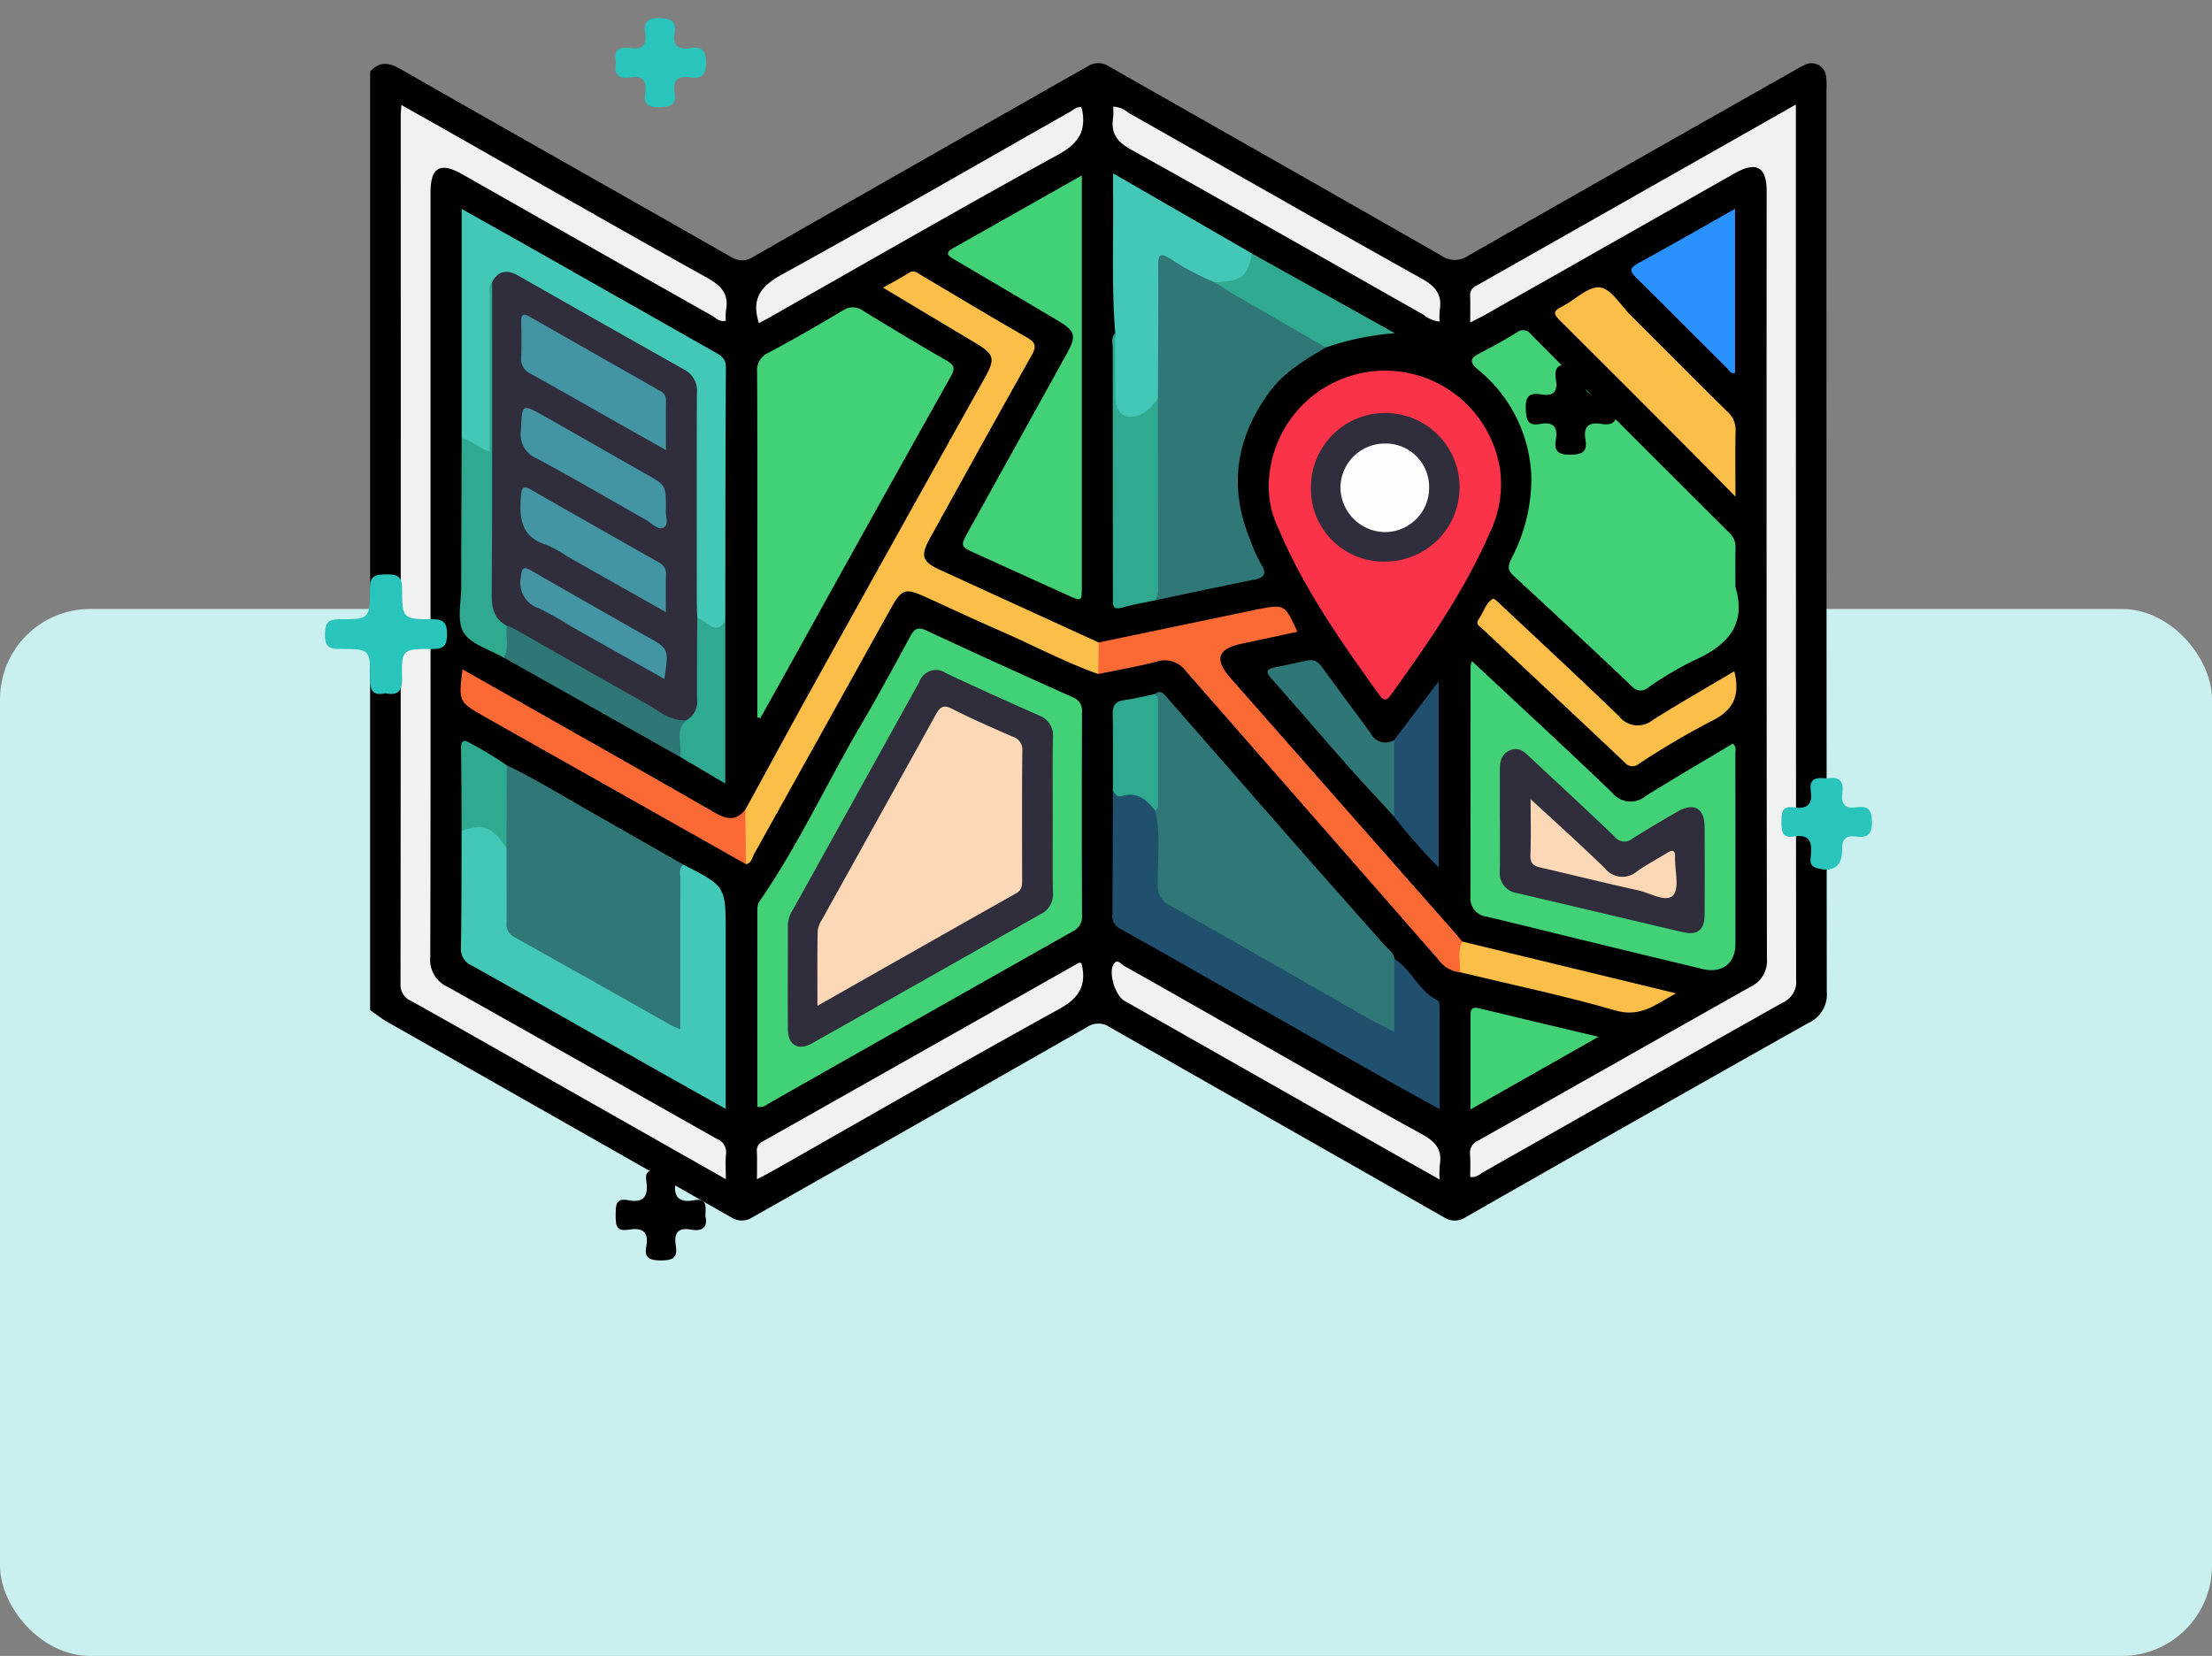 <svg xmlns="http://www.w3.org/2000/svg" xmlns:xlink="http://www.w3.org/1999/xlink" width="245.026" height="183.469" viewBox="0 0 245.026 183.469">
  <rect x="0" y="0" width="245.026" height="183.469" fill="#808080" stroke="none"/>
  <defs>
    <clipPath id="clip-path">
      <rect id="Rectángulo_37262" data-name="Rectángulo 37262" width="161.356" height="128.224" fill="none"/>
    </clipPath>
  </defs>
  <g id="_87" data-name="87" transform="translate(-547 -4122)">
    <g id="Image_Place_Holder" data-name="Image Place Holder" transform="translate(547 4189.469)">
      <rect id="Image_Place_Holder-2" data-name="Image Place Holder" width="245.027" height="116" rx="10" fill="#c9f0ee"/>
    </g>
    <g id="Grupo_156888" data-name="Grupo 156888">
      <g id="Grupo_156887" data-name="Grupo 156887" transform="translate(-1)">
        <g id="Grupo_156856" data-name="Grupo 156856" transform="translate(0)">
          <g id="Grupo_156850" data-name="Grupo 156850" transform="translate(589 4129)">
            <g id="Grupo_156849" data-name="Grupo 156849" clip-path="url(#clip-path)">
              <path id="Trazado_128418" data-name="Trazado 128418" d="M0,.929C1.013-.185,2.016-.119,3.313.623,15.5,7.591,27.737,14.486,39.934,21.444a2.221,2.221,0,0,0,2.547-.015Q60.968,10.854,79.492.344a2.147,2.147,0,0,1,2.349.01c12.292,7,24.6,13.969,36.875,21a2.6,2.6,0,0,0,2.969-.052Q139.636,11.056,157.631.886a10.87,10.87,0,0,1,1.382-.743A1.623,1.623,0,0,1,161.271,1.4a8.768,8.768,0,0,1,.046,1.572q0,49.942.038,99.883a3.47,3.47,0,0,1-2.025,3.477q-19.043,10.71-38.014,21.549a2.142,2.142,0,0,1-2.345,0q-18.51-10.536-37.023-21.066a2.222,2.222,0,0,0-2.544-.014Q60.914,117.36,42.379,127.852a2.138,2.138,0,0,1-2.343.042Q20.979,117.046,1.909,106.223c-.668-.381-1.274-.871-1.909-1.31V.929" transform="translate(0 0)"/>
              <path id="Trazado_128419" data-name="Trazado 128419" d="M178.841,64.7c1.3,4.348-1.022,6.566-4.647,8.186a37.7,37.7,0,0,0-4.994,2.967,1.27,1.27,0,0,1-1.881-.175q-6.507-6.167-13.1-12.239c-.645-.6-.557-1.088-.234-1.784a19.071,19.071,0,0,0,2.25-9.043,15.971,15.971,0,0,0-5.827-11.9c-.944-.8-1.132-1.25.08-1.873,1.4-.718,2.777-1.479,4.112-2.3a1.08,1.08,0,0,1,1.6.2q10.984,11.045,22.02,22.038a2.1,2.1,0,0,1,.63,1.682c-.032,1.415-.01,2.832-.01,4.248" transform="translate(-27.605 -6.69)" fill="#43d177"/>
              <path id="Trazado_128420" data-name="Trazado 128420" d="M40.165,124.694,19.129,112.764c-4.6-2.611-9.2-5.242-13.824-7.814a1.932,1.932,0,0,1-1.177-1.936q.039-48.052.024-96.1c0-.351.041-.7.074-1.234,1.446.813,2.759,1.546,4.065,2.288,9.936,5.639,19.849,11.319,29.83,16.876,1.586.882,2.408,1.816,2.053,3.63a5.96,5.96,0,0,0-.01,1.107c-.71.188-1.118-.327-1.579-.587q-13.828-7.8-27.634-15.649c-2.429-1.377-3.495-.758-3.5,2.027q0,19.85,0,39.7c0,15.019.02,30.037-.029,45.054a3.25,3.25,0,0,0,1.9,3.245c9.968,5.581,19.89,11.246,29.842,16.854a1.572,1.572,0,0,1,1.019,1.7c-.085.824-.018,1.664-.018,2.765" transform="translate(-0.762 -1.047)" fill="#f0f1f1"/>
              <path id="Trazado_128421" data-name="Trazado 128421" d="M185.49,5.618V7.434q0,47.566.027,95.132a2.5,2.5,0,0,1-1.478,2.55c-11.054,6.209-22.066,12.493-33.1,18.743-.435.247-.817.673-1.526.581,0-.827.049-1.66-.014-2.483a1.486,1.486,0,0,1,.947-1.577c10.042-5.652,20.056-11.354,30.1-17a3.157,3.157,0,0,0,1.839-3.11q-.06-42.526-.03-85.051c0-2.692-1.14-3.339-3.521-1.99Q164.912,21.061,151.09,28.9c-.486.276-.992.519-1.673.873,0-1.121.026-2.049-.009-2.974a1.107,1.107,0,0,1,.68-1.106C161.8,19.061,173.5,12.419,185.49,5.618" transform="translate(-27.56 -1.036)" fill="#f0f1f1"/>
              <path id="Trazado_128422" data-name="Trazado 128422" d="M52.587,78.581V63.194c0-7.606.021-15.211-.024-22.817a2.131,2.131,0,0,1,1.3-2.2c2.774-1.478,5.5-3.048,8.2-4.662a1.934,1.934,0,0,1,2.282.063c3.039,1.859,6.09,3.7,9.18,5.475.861.5,1.022.84.5,1.764q-8.386,14.94-16.68,29.931-2.207,3.968-4.419,7.934l-.334-.1" transform="translate(-9.697 -6.119)" fill="#43d177"/>
              <path id="Trazado_128423" data-name="Trazado 128423" d="M52.592,129.8c0-7.291,0-14.529.007-21.768a1.682,1.682,0,0,1,.163-.9c4.348-6.251,7.509-13.185,11.356-19.723C66,84.2,67.775,80.927,69.545,77.654c.458-.847.846-1.061,1.8-.616C76.705,79.546,82.1,81.987,87.5,84.41a1.568,1.568,0,0,1,1.059,1.673q-.044,11.254,0,22.509a1.749,1.749,0,0,1-1,1.751q-16.907,9.549-33.793,19.134a1.434,1.434,0,0,1-1.174.327" transform="translate(-9.702 -14.17)" fill="#43d177"/>
              <path id="Trazado_128424" data-name="Trazado 128424" d="M106.547,85.657c.481-.435.835-.206,1.189.2q7.074,8.106,14.16,16.2c3.352,3.818,6.732,7.61,10.092,11.421.408.462,1.006.794,1.08,1.5.8,2.461.356,4.983.3,7.476-.025,1.1-.834.8-1.488.483-2.124-1.034-4.137-2.27-6.178-3.449-5.81-3.357-11.682-6.6-17.5-9.942a2.941,2.941,0,0,1-1.75-2.861c.051-2.774.057-5.552-.115-8.328.16-3.61.033-7.221.067-10.831a6.732,6.732,0,0,1,.148-1.87" transform="translate(-19.616 -15.758)" fill="#2f7877"/>
              <path id="Trazado_128425" data-name="Trazado 128425" d="M122.055,54.561a12.885,12.885,0,0,1,25.61-1.926,12.334,12.334,0,0,1-1.156,7.164c-2.821,6.48-6.858,12.231-10.952,17.942-.511.713-.831.552-1.268-.056-4.221-5.877-8.384-11.79-11.2-18.513a10.509,10.509,0,0,1-1.031-4.611" transform="translate(-22.514 -7.705)" fill="#fb3349"/>
              <path id="Trazado_128426" data-name="Trazado 128426" d="M125.492,36.236c-2.291,1.359-4.6,2.707-6.219,4.9-3.715,5.053-4.6,10.5-2.173,16.378a17.806,17.806,0,0,0,1.209,2.714c.763,1.213.262,1.536-.891,1.764-3.62.718-7.227,1.5-10.839,2.257a2.76,2.76,0,0,1-.19-1.386c.051-6.921-.056-13.842.055-20.761q-.037-7.2,0-14.409c.012-2.168.538-2.462,2.4-1.456,1.378.744,2.709,1.573,4.11,2.271,3.765,2.272,7.62,4.394,11.43,6.6.457.264,1.159.342,1.1,1.128" transform="translate(-19.625 -4.739)" fill="#2f7877"/>
              <path id="Trazado_128427" data-name="Trazado 128427" d="M18.448,95.388c3.069,1.47,5.963,3.255,8.914,4.935q5.318,3.026,10.63,6.063c.251,3.716.055,7.438.1,11.156.025,1.939.065,3.881-.024,5.819-.07,1.514-.564,1.814-1.884,1.065Q27.7,119.621,19.2,114.858a2.44,2.44,0,0,1-1.215-2.377c0-2.725-.013-5.452,0-8.18q-.088-3.431-.04-6.862a2.569,2.569,0,0,1,.509-2.051" transform="translate(-3.307 -17.597)" fill="#2f7877"/>
              <path id="Trazado_128428" data-name="Trazado 128428" d="M149.614,81.227c5.29,4.946,10.464,9.7,15.532,14.576a2.606,2.606,0,0,0,3.728.369c3.19-1.992,6.443-3.885,9.651-5.807.427.4.273.783.273,1.118q.017,10.552.008,21.1c0,2.125-1.48,3.278-3.605,2.769q-7.785-1.867-15.563-3.768c-2.8-.679-5.589-1.384-8.392-2.04a2.037,2.037,0,0,1-1.794-2.193q.009-12.756.01-25.513a3.62,3.62,0,0,1,.153-.615" transform="translate(-27.57 -14.984)" fill="#43d177"/>
              <path id="Trazado_128429" data-name="Trazado 128429" d="M50.835,87.935c2.538-4.639,5.051-9.292,7.618-13.914Q67.882,57.049,77.35,40.1c1.205-2.163,1.076-2.621-1.037-3.886L66.092,30.094c1.085-.617,1.991-1.089,2.849-1.636.6-.384.98.015,1.413.272,3.879,2.294,7.733,4.634,11.65,6.862,1.056.6,1.079,1.06.52,2.052-3.78,6.712-7.5,13.459-11.229,20.2-1.088,1.963-.886,2.6,1.119,3.521q8.778,4.022,17.562,8.035A3.3,3.3,0,0,1,89.93,72.9c-3.742-1.335-7.246-3.212-10.88-4.794-2.732-1.189-5.428-2.46-8.141-3.694-2.376-1.081-2.738-.965-3.968,1.247Q59.393,79.239,51.83,92.809c-.237.425-.289,1.038-.927,1.156a8.092,8.092,0,0,1-.068-6.031" transform="translate(-9.276 -5.22)" fill="#fbbe49"/>
              <path id="Trazado_128430" data-name="Trazado 128430" d="M93.316,15.246v3.937q0,20.8,0,41.593c0,1.692-.007,1.691-1.576.98q-5.085-2.307-10.17-4.614c-1.757-.8-1.744-.806-.775-2.552q5.423-9.769,10.831-19.546c1.134-2.055.987-2.55-1.057-3.763q-5.685-3.373-11.385-6.719c-.661-.387-1.109-.7-.133-1.249,4.652-2.621,9.3-5.255,14.265-8.066" transform="translate(-14.479 -2.813)" fill="#43d177"/>
              <path id="Trazado_128431" data-name="Trazado 128431" d="M17.38,106.034c.007,2.726.024,5.453.011,8.179a1.593,1.593,0,0,0,.829,1.674c5.808,3.229,11.588,6.508,17.38,9.767.264.149.557.249,1.033.458v-6.085c0-3.513-.009-7.026.009-10.538,0-.55-.207-1.169.32-1.625,4.7,2.4,4.7,2.4,4.7,7.543v19.529c-3.291-1.854-6.381-3.587-9.464-5.334-6.2-3.508-12.379-7.04-18.595-10.514a2.031,2.031,0,0,1-1.273-2.055c.081-4.3.06-8.595.075-12.893a3,3,0,0,1,4.648.868,6.557,6.557,0,0,0,.326,1.027" transform="translate(-2.274 -19.073)" fill="#43c7b7"/>
              <path id="Trazado_128432" data-name="Trazado 128432" d="M105.575,101.077c.62,2.69.244,5.419.267,8.128a2.4,2.4,0,0,0,1.468,2.417c7.24,4.053,14.423,8.208,21.631,12.318.944.537,1.927,1.006,3.114,1.621v-8.1c1.915,1.22,2.709,3.615,4.837,4.634.163.078.17.577.171.88.011,3.618.007,7.235.007,11.152-2.143-1.187-4.124-2.264-6.086-3.375q-8.739-4.949-17.466-9.919c-3.958-2.248-7.909-4.507-11.885-6.722a1.5,1.5,0,0,1-.8-1.545c.024-4.564.03-9.128.042-13.692,1.17.1,2.4-.17,3.467.576.586.41,1.3.721,1.229,1.628" transform="translate(-18.602 -18.24)" fill="#20506d"/>
              <path id="Trazado_128433" data-name="Trazado 128433" d="M12.433,45.211V19.8c2.522,1.417,4.931,2.761,7.33,4.12q10.332,5.855,20.661,11.714c.7.395,1.287.714,1.281,1.732-.057,9.343-.055,18.685-.071,28.029-.282,1.287-1.027,1.37-2.018.762a3,3,0,0,1-1.339-1.21,7.029,7.029,0,0,1-.184-2.337c-.006-6.967-.069-13.935.036-20.9A4.384,4.384,0,0,0,35.569,37.2C29.982,34.211,24.532,30.971,19,27.886c-1.054-.587-2.056-.913-2.8.434a3.8,3.8,0,0,0-.224,1.848q-.011,7.206-.006,14.414a7.038,7.038,0,0,1-.092,1.56c-.144.637-.535.882-1.152.639a4.679,4.679,0,0,1-2.288-1.57" transform="translate(-2.294 -3.653)" fill="#43c7b7"/>
              <path id="Trazado_128434" data-name="Trazado 128434" d="M98.9,81.3q.023-1.752.046-3.5l16.9-3.522c.256-.054.511-.114.768-.163,2.94-.555,2.941-.555,4.34,2.5-2.065.444-4.1.884-6.131,1.318-2.71.577-3.106,1.721-1.258,3.822q12.311,14.005,24.646,27.99c.346.392.674.8,1.01,1.2.158,1.152.409,2.312-.268,3.4a3.308,3.308,0,0,1-2.346-1.37Q122.62,96.978,108.623,81a2.89,2.89,0,0,0-3.29-1.068c-2.121.55-4.288.922-6.435,1.368" transform="translate(-18.244 -13.62)" fill="#fb6a35"/>
              <path id="Trazado_128435" data-name="Trazado 128435" d="M112.175,27.038a26.627,26.627,0,0,1-4.967-2.649c-1.03-.6-1.31-.448-1.3.752.025,4.925-.016,9.851-.032,14.776a2.857,2.857,0,0,1-1.841,2.152c-2.087.724-3.054.092-3.014-2.075a69.849,69.849,0,0,1,.123-7.334c-.407-5.21-.178-10.431-.234-15.646-.006-.559,0-1.118,0-2.05l15.386,8.883c.573,2.426-1.38,3.94-4.117,3.19" transform="translate(-18.612 -2.761)" fill="#43c7b7"/>
              <path id="Trazado_128436" data-name="Trazado 128436" d="M180.927,53.639c-2.414-2.444-4.5-4.573-6.607-6.686q-6.393-6.416-12.814-12.805c-.683-.676-.864-1.038.158-1.539,1.454-.713,2.906-2.271,4.236-2.147,1.222.113,2.3,1.96,3.409,3.069,3.571,3.558,7.115,7.144,10.707,10.679a2.709,2.709,0,0,1,.932,2.187c-.063,2.251-.02,4.506-.02,7.242" transform="translate(-29.69 -5.618)" fill="#fbbe49"/>
              <path id="Trazado_128437" data-name="Trazado 128437" d="M137.051,146.2c-1.637-.923-3.039-1.709-4.436-2.5q-15.236-8.644-30.47-17.292c-1.024-.581-1.809-3.108-1.207-4.063.418-.661.841.011,1.152.183,3.8,2.119,7.564,4.283,11.344,6.429,7.2,4.084,14.364,8.219,21.617,12.2,1.535.842,2.331,1.722,2.011,3.473a10.645,10.645,0,0,0-.011,1.573" transform="translate(-18.582 -22.517)" fill="#f0f1f1"/>
              <path id="Trazado_128438" data-name="Trazado 128438" d="M137.073,29.716a3.328,3.328,0,0,1-1.794-.76c-10.8-6.107-21.559-12.27-32.4-18.3-1.577-.877-2.24-1.826-1.973-3.534a8.021,8.021,0,0,0,.01-1.222,2.821,2.821,0,0,1,1.668.67c10.838,6.14,21.646,12.332,32.522,18.4,1.544.861,2.272,1.784,1.976,3.506a7.6,7.6,0,0,0-.01,1.237" transform="translate(-18.604 -1.089)" fill="#f0f1f1"/>
              <path id="Trazado_128439" data-name="Trazado 128439" d="M52.74,29.905c-.886-2.765.243-4.119,2.567-5.4C66,18.622,76.564,12.514,87.182,6.5c.392-.222.746-.591,1.265-.532a2.634,2.634,0,0,1,.1.307c.443,2.33-.383,3.7-2.589,4.918C75.173,17.115,64.515,23.261,53.812,29.328c-.354.2-.717.387-1.072.577" transform="translate(-9.674 -1.099)" fill="#f0f1f1"/>
              <path id="Trazado_128440" data-name="Trazado 128440" d="M88.479,122.256c.036.147.066.246.086.348.444,2.3-.466,3.583-2.586,4.752-10.639,5.861-21.16,11.936-31.723,17.933-.489.278-.992.529-1.716.913,0-1.174.034-2.144-.012-3.11a1.082,1.082,0,0,1,.679-1.1q17.508-9.885,35.007-19.784c.035-.02.1.015.266.043" transform="translate(-9.69 -22.544)" fill="#f0f1f1"/>
              <path id="Trazado_128441" data-name="Trazado 128441" d="M43.825,97.907q.033,3.015.068,6.031l-28.88-16.3-.138-.076c-2.819-1.623-2.819-1.623-2.378-5.209,2.6,1.469,5.138,2.9,7.675,4.341,6.79,3.853,13.592,7.686,20.356,11.583,1.284.74,2.321.848,3.3-.374" transform="translate(-2.266 -15.193)" fill="#fb6a35"/>
              <path id="Trazado_128442" data-name="Trazado 128442" d="M178.861,80.793c.069.3.095.4.113.5.458,2.4-.365,3.932-2.685,5.039a89.3,89.3,0,0,0-7.977,4.7,1.1,1.1,0,0,1-1.6-.137c-5.213-4.937-10.464-9.834-15.7-14.752-.31-.292-.885-.53-.457-1.131.535-.751.742-1.753,1.562-2.251.136-.082.718.512,1.059.832,4.318,4.053,8.666,8.076,12.922,12.194a2.62,2.62,0,0,0,3.735.4c2.918-1.833,5.912-3.545,9.022-5.395" transform="translate(-27.747 -13.422)" fill="#fbbe49"/>
              <path id="Trazado_128443" data-name="Trazado 128443" d="M182.8,19.791V37.965c-.49.173-.641-.27-.868-.5-3.345-3.326-6.662-6.68-10.024-9.989-.712-.7-.923-1.073.148-1.655,3.534-1.919,7.016-3.932,10.743-6.036" transform="translate(-31.604 -3.651)" fill="#2a92fe"/>
              <path id="Trazado_128444" data-name="Trazado 128444" d="M101.125,36.665q.012,3.538.024,7.076c0,2.051,1.344,2.775,3.194,1.741a6.81,6.81,0,0,0,1.514-1.562q.01,10.429.024,20.856a2.446,2.446,0,0,1-.331,1.5c-1.225.263-2.465.47-3.667.81-.838.237-1.049-.068-1.01-.811.013-.261,0-.524,0-.785q-.013-13.511-.017-27.022c0-.6-.224-1.264.269-1.8" transform="translate(-18.596 -6.764)" fill="#2fa98f"/>
              <path id="Trazado_128445" data-name="Trazado 128445" d="M12.385,47.042c1.1.171,1.854,1.106,3.09,1.448V41.384c0-3.391,0-6.781.007-10.172,0-.5-.153-1.054.276-1.486a2.261,2.261,0,0,1,.514,1.908c-.024,8.765.055,17.531-.079,26.3-.037,2.355.117,4.721.091,7.082-.014,1.192.864,1.863,1.355,2.765a5.536,5.536,0,0,1,.166,2.433c-.052.48-.044,1.068-.761,1.13-1.532-.893-3.614-1.446-4.438-2.778-.78-1.26-.273-3.338-.272-5.056,0-5.488.032-10.976.051-16.464" transform="translate(-2.245 -5.484)" fill="#2fa98f"/>
              <path id="Trazado_128446" data-name="Trazado 128446" d="M135.909,98.435c-1.762-1.928-3.552-3.832-5.281-5.789-2.773-3.139-5.484-6.333-8.272-9.458-.675-.757-.668-1.09.351-1.291,1.228-.242,2.451-.515,3.678-.764.8-.161,1.231.3,1.663.9,1.744,2.418,3.544,4.8,5.294,7.21a1.82,1.82,0,0,0,2.568.715,1.492,1.492,0,0,1,.46,1.124q.121,3.114,0,6.23a1.487,1.487,0,0,1-.461,1.123" transform="translate(-22.485 -14.961)" fill="#2f7776"/>
              <path id="Trazado_128447" data-name="Trazado 128447" d="M149.455,139.592c0-3.676.006-7.067,0-10.459,0-.689.219-.924.947-.747,4.259,1.038,8.528,2.041,13.235,3.161l-14.177,8.045" transform="translate(-27.57 -23.674)" fill="#43d176"/>
              <path id="Trazado_128448" data-name="Trazado 128448" d="M114.727,29.047c2.93-.081,3.682-.664,4.117-3.19l15.834,8.831a30.4,30.4,0,0,0-7.647,1.578q-5.176-2.984-10.349-5.973c-.668-.387-1.3-.829-1.955-1.246" transform="translate(-21.164 -4.77)" fill="#2fa98f"/>
              <path id="Trazado_128449" data-name="Trazado 128449" d="M148,122.733c.123-1.13-.316-2.3.268-3.4l23.668,5.736c-2.27,1.258-3.924,2.707-6.705,1.9-5.677-1.644-11.48-2.852-17.231-4.24" transform="translate(-27.294 -22.015)" fill="#fbbe49"/>
              <path id="Trazado_128450" data-name="Trazado 128450" d="M139.08,98.966q0-4.239,0-8.477l4.943-6.51v20.63a60.715,60.715,0,0,1-4.944-5.643" transform="translate(-25.657 -15.492)" fill="#20506d"/>
              <path id="Trazado_128451" data-name="Trazado 128451" d="M18.147,79.925c.687-1.116.132-2.357.356-3.519.7-.392,1.193.122,1.722.413C25.552,79.754,30.79,82.85,36.1,85.81c.76.423,1.757.388,2.308,1.2-.5,1.261.089,2.72-.718,3.923L18.147,79.925" transform="translate(-3.348 -14.069)" fill="#2f7776"/>
              <path id="Trazado_128452" data-name="Trazado 128452" d="M42.1,90.76c.266-1.344-.627-2.872.646-4.056,1.352-2.847.55-5.882.769-8.827.064-.868-.207-1.8.478-2.554a8.607,8.607,0,0,1,1.172.706c.834.7,1.443.516,1.93-.391V93.712L42.1,90.76" transform="translate(-7.756 -13.895)" fill="#2fa98f"/>
              <path id="Trazado_128453" data-name="Trazado 128453" d="M105.58,98.648c-.944-1.215-2.013-2.161-3.716-1.629-.566.177-.711-.289-.98-.576,0-2.834.034-5.67-.019-8.5-.019-.98.317-1.43,1.289-1.566,1.137-.157,2.257-.438,3.384-.665a1.058,1.058,0,0,1,.349.984q0,5.559,0,11.117a.892.892,0,0,1-.306.838" transform="translate(-18.607 -15.811)" fill="#2fa98f"/>
              <path id="Trazado_128454" data-name="Trazado 128454" d="M17.383,103.947c-1.576-2.365-2.575-2.746-4.975-1.894-.015-3.028-.009-6.057-.06-9.084-.016-.983.319-1.089,1.069-.612a37.244,37.244,0,0,1,4,2.422l-.037,9.169" transform="translate(-2.278 -16.987)" fill="#2fa98f"/>
              <path id="Trazado_128455" data-name="Trazado 128455" d="M86.083,98.588c0,2.833-.038,5.667.019,8.5a2.435,2.435,0,0,1-1.375,2.415c-8.446,4.761-16.872,9.555-25.321,14.309-1.495.842-2.641.193-2.659-1.5-.041-3.882,0-7.765-.009-11.647a3.51,3.51,0,0,1,.608-1.752Q64.331,96.338,71.3,83.755a1.951,1.951,0,0,1,2.961-.961c3.408,1.614,6.851,3.154,10.3,4.69A2.334,2.334,0,0,1,86.1,89.931c-.059,2.885-.019,5.771-.019,8.657" transform="translate(-10.465 -15.212)" fill="#302d3d"/>
              <path id="Trazado_128456" data-name="Trazado 128456" d="M135.983,63.984a8.06,8.06,0,0,1-8.2-8.278,8.234,8.234,0,1,1,8.2,8.278" transform="translate(-23.572 -8.763)" fill="#302d3d"/>
              <path id="Trazado_128457" data-name="Trazado 128457" d="M153.442,101c0-1.733.009-3.466,0-5.2-.007-1.032.027-2.037,1.183-2.5,1.05-.42,1.657.318,2.307.926,3.068,2.867,6.158,5.712,9.186,8.62a1.39,1.39,0,0,0,2.031.25c1.632-1.049,3.313-2.023,4.993-2.995,1.791-1.037,2.969-.374,2.982,1.685q.032,4.883,0,9.768c-.013,1.678-.8,2.292-2.418,1.912-6.116-1.432-12.227-2.889-18.343-4.323a2.234,2.234,0,0,1-1.921-2.472c.026-1.89.007-3.782.007-5.672" transform="translate(-28.305 -17.189)" fill="#302d3d"/>
              <path id="Trazado_128458" data-name="Trazado 128458" d="M39.287,66.657c-.014,3.02-.053,6.04-.028,9.059a2.273,2.273,0,0,1-1.219,2.323c-1.816.088-3.1-1.125-4.533-1.918-4.885-2.713-9.721-5.512-14.58-8.272a5.167,5.167,0,0,0-.724-.282c-1.368-.724-1.693-1.852-1.685-3.374.065-11.573.04-23.147.042-34.721.709-1.289,1.678-1.391,2.893-.7Q28.666,34.012,37.9,39.214a2.615,2.615,0,0,1,1.342,2.608c-.022,7.65-.012,15.3-.009,22.951,0,.628.033,1.256.051,1.884" transform="translate(-3.047 -5.23)" fill="#302d3d"/>
              <path id="Trazado_128459" data-name="Trazado 128459" d="M60.756,120.572c0-2.973-.024-5.632.024-8.29a3.053,3.053,0,0,1,.5-1.3c4.191-7.557,8.4-15.1,12.576-22.666.454-.824.8-1.164,1.78-.668,2.195,1.107,4.45,2.1,6.7,3.078a1.514,1.514,0,0,1,1.115,1.609c-.051,4.773-.027,9.547-.02,14.321,0,.594-.022,1.083-.658,1.441-7.25,4.083-14.484,8.2-22.025,12.47" transform="translate(-11.207 -16.127)" fill="#fdd8b6"/>
              <path id="Trazado_128460" data-name="Trazado 128460" d="M141.619,56.5a4.9,4.9,0,0,1-4.951,4.984,4.989,4.989,0,0,1-4.868-4.946,4.914,4.914,0,0,1,4.911-4.865,4.808,4.808,0,0,1,4.908,4.828" transform="translate(-24.314 -9.532)" fill="#fefefe"/>
              <path id="Trazado_128461" data-name="Trazado 128461" d="M157.623,99.984c2.9,2.687,5.614,5.112,8.216,7.653a2.475,2.475,0,0,0,3.6.323c1.073-.74,2.23-1.359,3.341-2.045.589-.365.865-.237.837.469,0,.052,0,.1,0,.157-.02,1.411.506,3.324-.206,4.1-.775.84-2.56-.26-3.888-.552-3.621-.8-7.217-1.7-10.832-2.531-.772-.177-1.124-.475-1.091-1.346.073-1.966.023-3.937.023-6.224" transform="translate(-29.073 -18.445)" fill="#fcd8b6"/>
              <path id="Trazado_128462" data-name="Trazado 128462" d="M36.549,49.167c-1.826-1.028-3.454-1.939-5.078-2.858-3.283-1.858-6.554-3.738-9.854-5.566a1.825,1.825,0,0,1-1.109-1.867c.064-1.308.037-2.623.01-3.933-.015-.752.212-.967.9-.572Q28.657,38.5,35.9,42.613a1.158,1.158,0,0,1,.658,1.135c-.026,1.717-.01,3.435-.01,5.418" transform="translate(-3.782 -6.305)" fill="#4395a3"/>
              <path id="Trazado_128463" data-name="Trazado 128463" d="M36.545,58c-.122.634.387,1.716-.232,2.083s-1.37-.5-2.035-.873c-4.01-2.26-7.977-4.6-12.036-6.77a2.854,2.854,0,0,1-1.764-3.048c.13-3.054.046-3.074,2.708-1.572,3.736,2.108,7.455,4.246,11.186,6.364,2.168,1.231,2.172,1.223,2.172,3.816" transform="translate(-3.777 -8.642)" fill="#4395a3"/>
              <path id="Trazado_128464" data-name="Trazado 128464" d="M36.534,71.46,25.517,65.228a11.882,11.882,0,0,0-2.195-1.214c-2.937-.9-3.056-3.116-2.83-5.594.083-.905.38-.943,1.074-.546q7.09,4.059,14.2,8.077a1.366,1.366,0,0,1,.772,1.39c-.029,1.255-.009,2.513-.009,4.118" transform="translate(-3.767 -10.632)" fill="#4395a3"/>
              <path id="Trazado_128465" data-name="Trazado 128465" d="M36.362,80.88c-3.446-1.943-6.85-3.859-10.251-5.779a38.15,38.15,0,0,0-3.691-2.068,2.964,2.964,0,0,1-1.95-3.43c.094-1.162.356-1.192,1.251-.674,3.664,2.125,7.351,4.208,11.03,6.306.5.285,1,.57,1.5.847,2.626,1.443,2.627,1.442,2.107,4.8" transform="translate(-3.772 -12.656)" fill="#4395a3"/>
            </g>
          </g>
          <rect id="Rectángulo_37265" data-name="Rectángulo 37265" width="176" height="142" transform="translate(582 4122)" fill="none"/>
        </g>
      </g>
      <g id="Grupo_156881" data-name="Grupo 156881" transform="translate(578 4091)">
        <path id="Trazado_126894" data-name="Trazado 126894" d="M19.994,132.814c-1.384.308-1.7-.344-1.691-1.637.035-3.239-.02-3.3-3.373-3.277-1.247.007-1.635-.379-1.611-1.614.023-1.15.233-1.685,1.56-1.68,3.363.013,3.449-.055,3.413-3.411-.016-1.518.729-1.546,1.855-1.558s1.709.176,1.709,1.525c0,3.4.069,3.46,3.389,3.446,1.284-.005,1.588.458,1.591,1.651s-.3,1.65-1.586,1.642c-3.385-.019-3.466.044-3.391,3.25.035,1.488-.514,1.924-1.864,1.662" transform="translate(-8.318 -24.997)" fill="#29c4bb"/>
        <path id="Trazado_126895" data-name="Trazado 126895" d="M217.019,151.2c1.239-.236,1.925.173,1.721,1.576-.171,1.173.235,1.827,1.534,1.626s1.736.269,1.747,1.636c.01,1.433-.575,1.764-1.8,1.6-1.167-.158-1.537.35-1.514,1.511.037,1.819-1.089,2.517-2.848,1.966-.835-.261-.652-.928-.6-1.455.146-1.438-.182-2.318-1.879-2.03-1.313.223-1.394-.6-1.39-1.608,0-.992.043-1.823,1.375-1.617,1.436.222,2.115-.3,1.877-1.82-.227-1.449.7-1.513,1.773-1.385" transform="translate(-45.658 -33.953)" fill="#29c4bb"/>
        <path id="Trazado_126896" data-name="Trazado 126896" d="M217.407,72.615c.32,1.382-.312,1.855-1.608,1.637-1.4-.236-1.976.339-1.728,1.733.24,1.35-.344,1.672-1.651,1.684-1.349.012-1.857-.386-1.622-1.7.251-1.4-.332-1.974-1.721-1.714-1.439.27-1.565-.482-1.619-1.692-.064-1.421.488-1.791,1.725-1.576,1.345.235,1.847-.322,1.618-1.636-.219-1.257.187-1.766,1.587-1.716,1.235.044,1.948.219,1.684,1.634s.35,1.948,1.73,1.716c1.3-.218,1.927.247,1.605,1.629" transform="translate(-69.45 3.711)" fill="#010000"/>
        <path id="Trazado_126897" data-name="Trazado 126897" d="M61.718,190.022c.3,1.289-.334,1.763-1.623,1.53-1.514-.274-1.871.514-1.654,1.789.241,1.418-.446,1.638-1.691,1.63-1.19-.007-1.83-.277-1.579-1.559.328-1.685-.514-2.1-1.965-1.85-1.489.254-1.419-.685-1.425-1.706,0-.988.021-1.827,1.366-1.561,1.809.358,2.271-.511,2.027-2.13-.234-1.55.947-1.1,1.736-1.151.835-.05,1.766-.158,1.522,1.187-.3,1.662.282,2.433,2.041,2.1,1.469-.282,1.289.742,1.245,1.725" transform="translate(-14.582 -24.322)" fill="#010000"/>
        <path id="Trazado_126898" data-name="Trazado 126898" d="M121.84,20.724c-.346-1.471.467-1.758,1.671-1.579,1.251.186,1.743-.332,1.553-1.564s.175-1.792,1.593-1.763c1.3.026,1.9.364,1.672,1.7-.232,1.372.4,1.818,1.687,1.625,1.192-.178,1.789.107,1.8,1.562.007,1.491-.555,1.891-1.854,1.684-1.373-.219-1.838.407-1.626,1.687.239,1.438-.533,1.6-1.742,1.628-1.293.026-1.714-.459-1.524-1.645.208-1.3-.273-1.895-1.63-1.667-1.325.222-1.891-.324-1.595-1.669" transform="translate(-84.601 17.184)" fill="#29c4bb"/>
      </g>
    </g>
  </g>
</svg>
